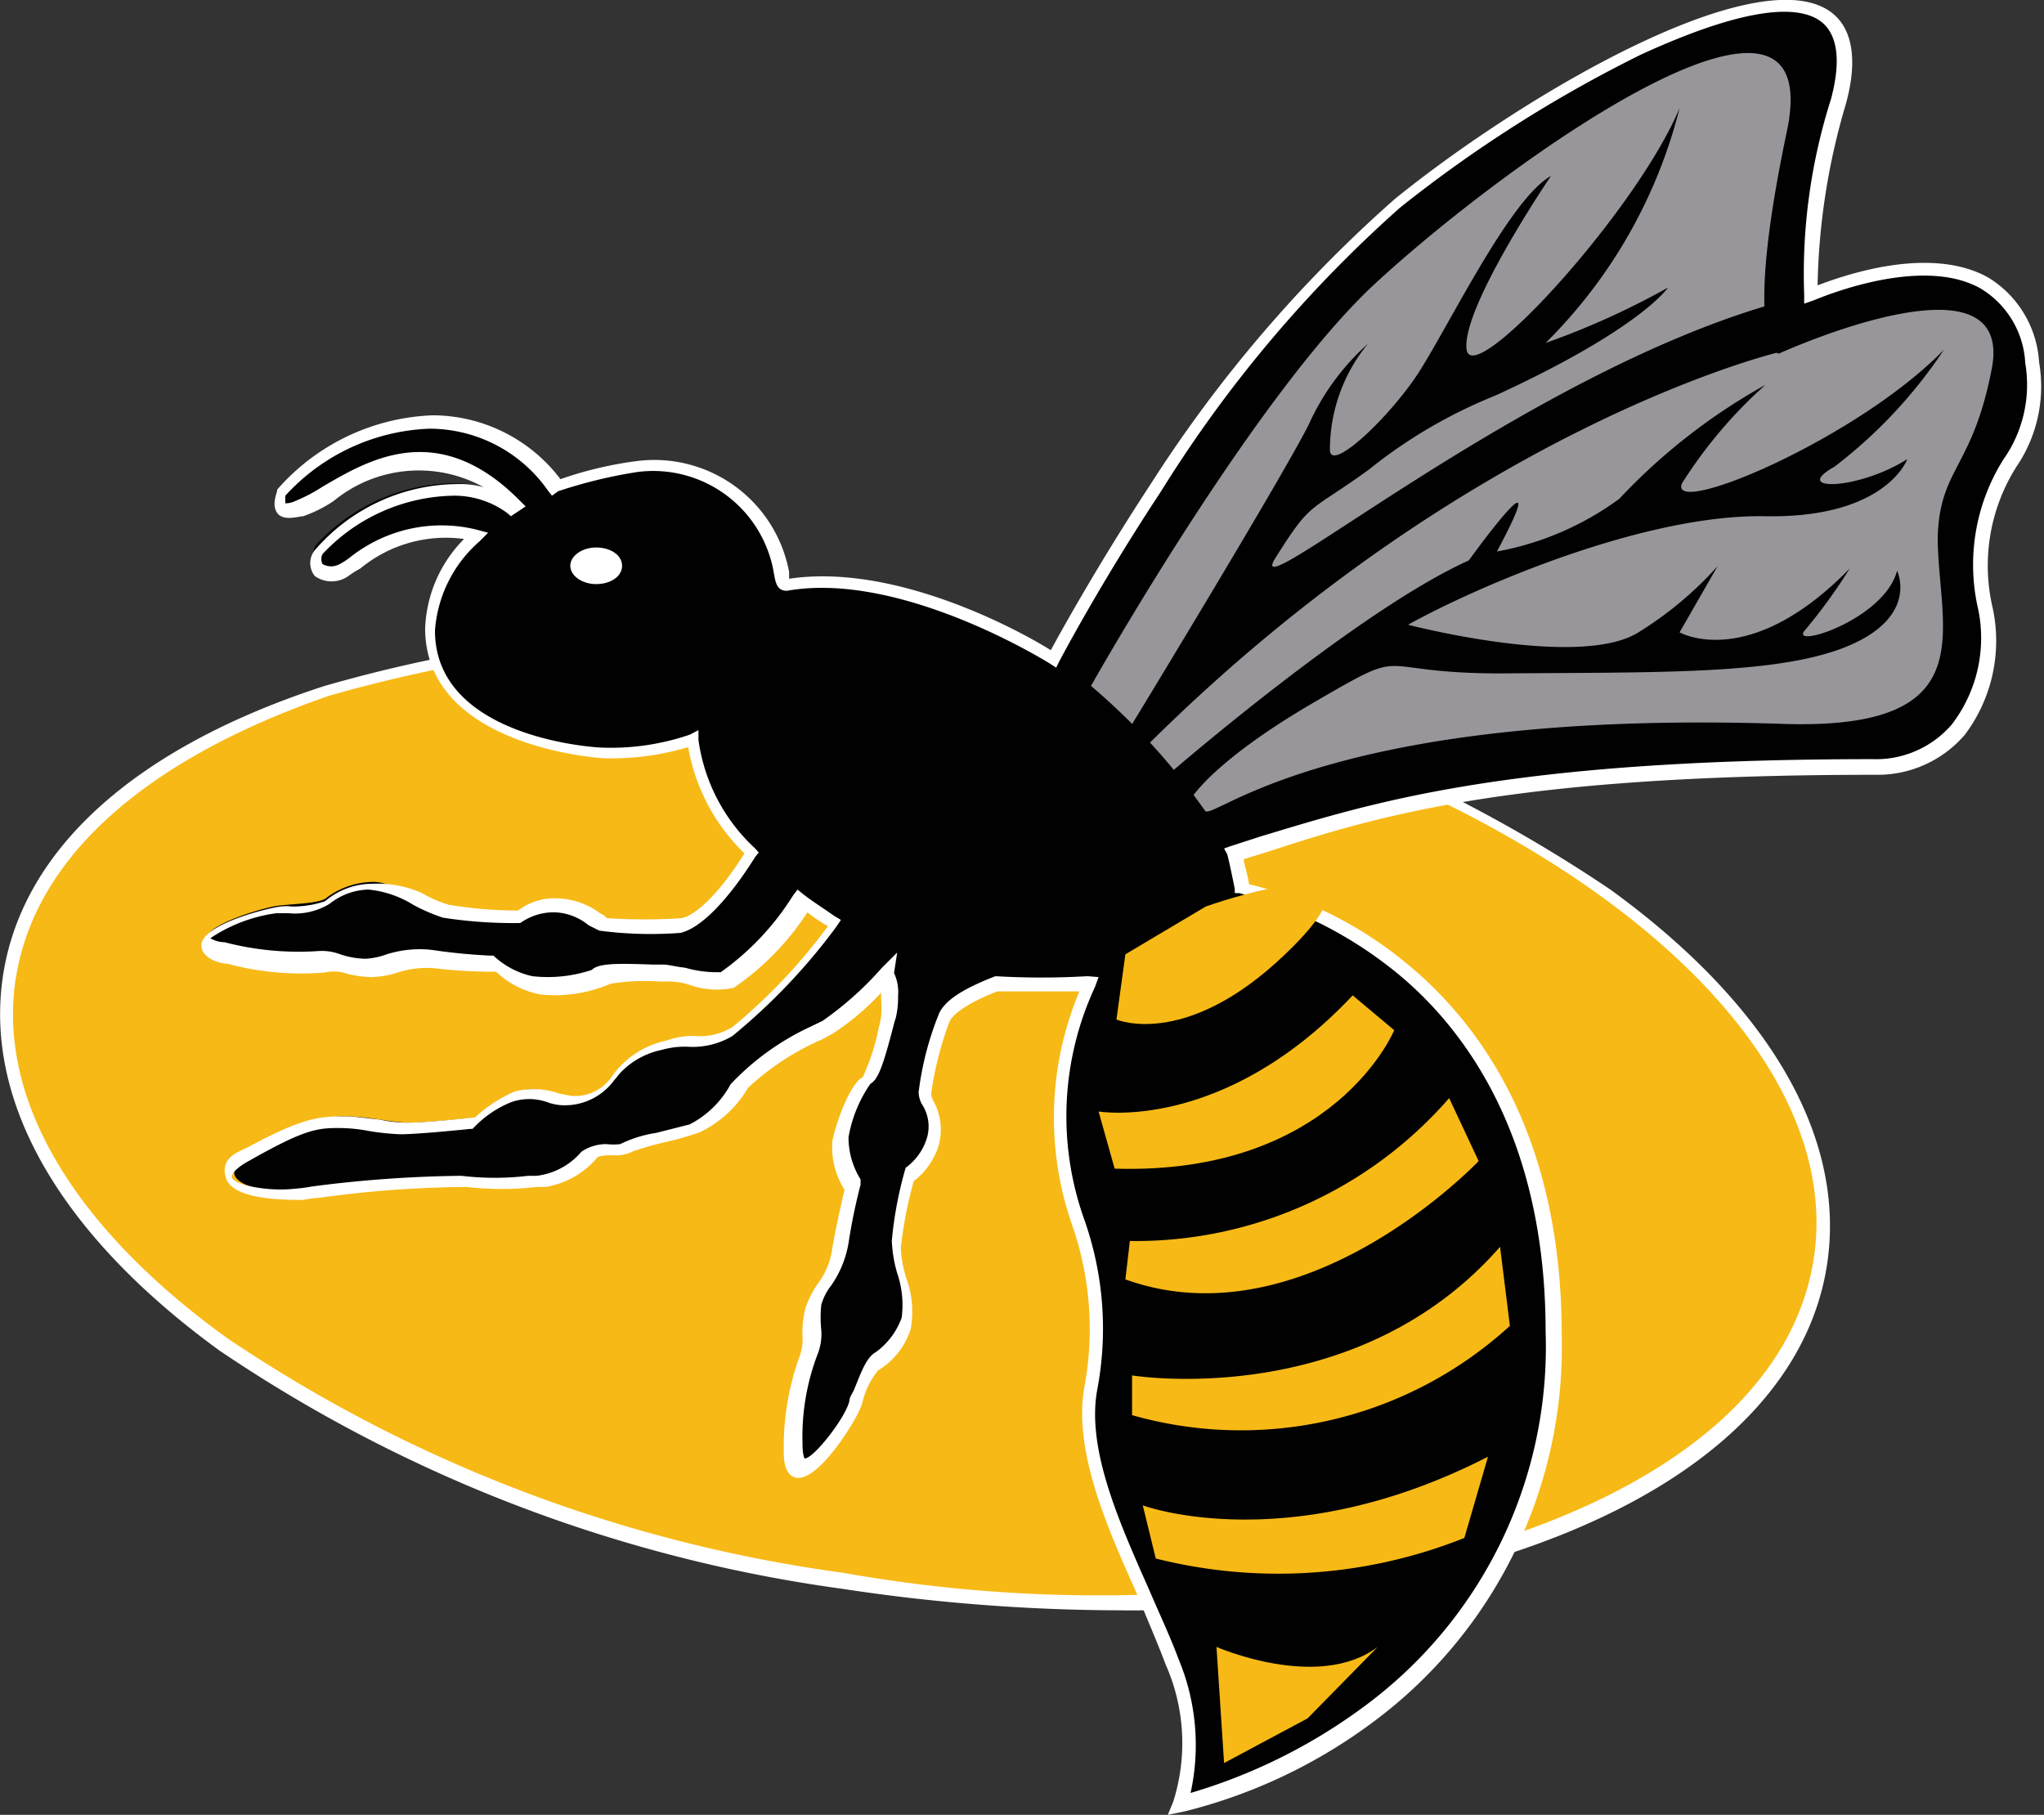 <svg xmlns="http://www.w3.org/2000/svg" viewBox="0 0 45.77 40.64"><rect x="0" y="0" width="45.77" height="40.64" fill="#333333" stroke="none"/><defs><style>.cls-1{fill:#f7b916;}.cls-2{fill:#fff;}.cls-3{fill:#010101;}.cls-4{fill:#99969b;}</style></defs><title>we</title><g id="Layer_2" data-name="Layer 2"><g id="Layer_1-2" data-name="Layer 1"><path class="cls-1" d="M.21,21.86c.9-5.73,10.72-8.9,21.92-7.13s19.53,7.83,18.61,13.55S30,37.18,18.83,35.41-.68,27.58.21,21.86Z"/><path class="cls-2" d="M25,36.06a41.77,41.77,0,0,1-6.13-.48A32.78,32.78,0,0,1,4.91,30.24C1.35,27.65-.37,24.67.07,21.83s3-5.11,7.2-6.47a33,33,0,0,1,14.88-.78,33.13,33.13,0,0,1,13.91,5.34c3.57,2.59,5.29,5.57,4.85,8.41s-3,5.14-7.2,6.49A28.81,28.81,0,0,1,25,36.06ZM.21,21.86l.15,0c-.44,2.69,1.23,5.58,4.72,8.1a32.44,32.44,0,0,0,13.8,5.26,32.66,32.66,0,0,0,14.73-.76c4.08-1.33,6.57-3.53,7-6.25.89-5.62-7.42-11.63-18.5-13.38a32.71,32.71,0,0,0-14.74.75C3.27,17,.79,19.19.36,21.88Z"/><path class="cls-3" d="M45.49,8.11c-.46-3.54-5-1.5-5-1.5a13,13,0,0,1,.61-4.32c1.19-4.46-5.65-1.09-9.84,2.28s-7.73,10.18-7.73,10.18-3.33-2.11-6-1.65c-.22.05-.05-2.66-3.32-2.66a11.78,11.78,0,0,0-1.82.43A3.43,3.43,0,0,0,9.64,9.4,4.76,4.76,0,0,0,6.3,11s-.32.58.38.36S9.33,9,11.53,11.24l-.07,0a2.16,2.16,0,0,0-1.29-.42,4.26,4.26,0,0,0-3.1,1.39c-.19.36.1.63.58.41a3.42,3.42,0,0,1,2.94-.75,3,3,0,0,0-1,2.13c0,2.59,3.85,2.76,3.85,2.76a5.81,5.81,0,0,0,2-.29,4.27,4.27,0,0,0,1.33,2.57c-.29.49-1,1.51-1.55,1.63a8,8,0,0,1-1.74,0,1.94,1.94,0,0,0-1-.44,1.46,1.46,0,0,0-.85.27A10,10,0,0,1,10,20.38c-.46-.12-1.21-.66-1.67-.63a1.76,1.76,0,0,0-1,.34c-.14.14-.65.14-1.09.19s-2.52.7-1.16,1a5.75,5.75,0,0,0,2.11.19c.31,0,.63.15,1.09.15s.77-.27,1.48-.19,1.35.07,1.35.07a2.19,2.19,0,0,0,1,.51,3,3,0,0,0,1.46-.2,5.08,5.08,0,0,1,1.48-.07c.26,0,1.09.29,1.35.15a7,7,0,0,0,1.68-1.77c.24.17.48.34.72.48A14.35,14.35,0,0,1,16.53,23c-.71.39-.9.13-1.53.32a1.72,1.72,0,0,0-1.17.78,1.24,1.24,0,0,1-1,.46c-.25,0-.75-.27-1.22-.12a2.91,2.91,0,0,0-.89.58s-1.14.12-1.55.12S8.26,25,7.75,25s-.85.08-2.06.78.34,1,1.14.9a35.39,35.39,0,0,1,3.71-.27,8.44,8.44,0,0,0,1.74-.05,1.89,1.89,0,0,0,1.05-.58c.14-.15.7-.07.84-.2s1.1-.26,1.53-.43a2.19,2.19,0,0,0,1-1,7.73,7.73,0,0,1,1.94-1.29A7.39,7.39,0,0,0,20,21.66c-.05.34,0,.8-.08,1s-.26,1.28-.48,1.4a2.66,2.66,0,0,0-.61,1.33,1.91,1.91,0,0,0,.29,1.05,13.59,13.59,0,0,0-.29,1.33c-.09.68-.48.92-.63,1.36s0,.8-.12,1.09a5.32,5.32,0,0,0-.36,2.06c-.08,1.36,1.23-.49,1.38-.9s.29-.89.51-1a1.55,1.55,0,0,0,.65-.85c.17-.44-.22-1.28-.22-1.75a9,9,0,0,1,.32-1.6,1.17,1.17,0,0,0,.53-.75c.15-.53-.19-.92-.19-1.06a8.24,8.24,0,0,1,.44-1.68A2.45,2.45,0,0,1,22.32,22a20.62,20.62,0,0,0,2.08,0c-1.77,4.77.76,5.14.05,9.06-.31,1.82,1.09,4.15,1.82,6.14a4.45,4.45,0,0,1,.17,3.2s8.31-1.87,8.31-10.57-7-10-7-10a7,7,0,0,0-.17-.77c2.62-.83,5.31-1.94,14.33-1.94,1.79,0,2.84-1.63,2.54-3.54C43.94,10.27,45.81,10.56,45.49,8.11Z"/><path class="cls-2" d="M26.15,40.64l.12-.29a4.34,4.34,0,0,0-.17-3.08c-.19-.51-.41-1-.65-1.6-.71-1.57-1.41-3.22-1.17-4.6A7.08,7.08,0,0,0,24,27.41a7.29,7.29,0,0,1,.17-5.21c-.6,0-1.23,0-1.84,0-.73.29-1,.53-1.07.68a7.52,7.52,0,0,0-.41,1.62.37.37,0,0,0,.05.15,1.34,1.34,0,0,1,.12,1,1.61,1.61,0,0,1-.56.8,9.52,9.52,0,0,0-.29,1.5,2.73,2.73,0,0,0,.12.66,2.17,2.17,0,0,1,.1,1.16,1.68,1.68,0,0,1-.73.92,1.77,1.77,0,0,0-.34.68,1.17,1.17,0,0,1-.09.24c-.08.2-.9,1.58-1.41,1.48-.29-.07-.27-.51-.27-.65a5.93,5.93,0,0,1,.37-2.11,1.13,1.13,0,0,0,.05-.42,2.13,2.13,0,0,1,.07-.63,2.21,2.21,0,0,1,.27-.53,1.68,1.68,0,0,0,.33-.82c.08-.44.17-.85.27-1.29a1.76,1.76,0,0,1-.27-1.09c.08-.41.39-1.28.68-1.43A4.9,4.9,0,0,0,19.68,23a1.73,1.73,0,0,0,.05-.24,2.19,2.19,0,0,0,0-.41v-.12a5.68,5.68,0,0,1-1.09.92c-.1.05-.17.1-.29.15a5.85,5.85,0,0,0-1.6,1.06,2.5,2.5,0,0,1-1.09,1,7.63,7.63,0,0,1-.78.22,6.49,6.49,0,0,0-.7.2.86.86,0,0,1-.46.09c-.12,0-.34,0-.37.08a1.93,1.93,0,0,1-1.13.63l-.2,0a6.92,6.92,0,0,1-1.57,0,24.89,24.89,0,0,0-3.28.24,3,3,0,0,0-.38.05c-.42,0-1.58,0-1.73-.49s.34-.6.51-.7C6.83,25,7.19,25,7.73,25c.26,0,.53.05.77.07a2.89,2.89,0,0,0,.63.07c.37,0,1.26-.09,1.51-.12a3.18,3.18,0,0,1,.89-.58,1.74,1.74,0,0,1,1,.05l.26.05a1,1,0,0,0,.88-.39,2,2,0,0,1,1.26-.85,1.69,1.69,0,0,1,.65-.1A1.38,1.38,0,0,0,16.4,23a12.6,12.6,0,0,0,2.14-2.26,3.37,3.37,0,0,1-.46-.31,6,6,0,0,1-1.65,1.69,1.8,1.8,0,0,1-1-.07,1.58,1.58,0,0,0-.41-.07h-.24a4.81,4.81,0,0,0-1.11.05,3.14,3.14,0,0,1-1.56.24,1.94,1.94,0,0,1-1-.51c-.17,0-.73,0-1.31-.07a2.08,2.08,0,0,0-.9.09,2.13,2.13,0,0,1-.58.1,2.25,2.25,0,0,1-.63-.1,1,1,0,0,0-.44,0,6.37,6.37,0,0,1-2.16-.2c-.17,0-.58-.12-.58-.41,0-.48,1.55-.85,1.77-.87s.17,0,.27,0a2.22,2.22,0,0,0,.73-.12,1.64,1.64,0,0,1,1.06-.39A2.42,2.42,0,0,1,9.45,20a2.65,2.65,0,0,0,.6.26,9.47,9.47,0,0,0,1.55.13,1.35,1.35,0,0,1,.93-.27,1.68,1.68,0,0,1,.92.34.39.39,0,0,1,.14.1,12.51,12.51,0,0,0,1.68,0c.33-.07.87-.6,1.4-1.45a4.35,4.35,0,0,1-1.26-2.38,6,6,0,0,1-1.89.25s-4-.22-4-2.91a3,3,0,0,1,.87-2,3,3,0,0,0-2.32.66,2.21,2.21,0,0,0-.27.17.65.65,0,0,1-.75,0,.46.46,0,0,1,0-.58,4.25,4.25,0,0,1,3.23-1.48,1.93,1.93,0,0,1,.55.07,3,3,0,0,0-3.36.31,3,3,0,0,1-.68.34c-.1,0-.44.12-.58-.07s0-.46,0-.53l0,0A4.86,4.86,0,0,1,9.69,9.3a3.6,3.6,0,0,1,2.86,1.43,8.42,8.42,0,0,1,1.75-.41h0a3.07,3.07,0,0,1,3.37,2.49s0,.13,0,.15c2.4-.36,5.21,1.19,5.86,1.6.25-.46,1.07-1.94,2.23-3.71a30.18,30.18,0,0,1,5.48-6.4c2.91-2.35,8-5.31,9.7-4.22.53.34.68,1.07.39,2.11a15.14,15.14,0,0,0-.63,4.05c.63-.24,2.54-.9,3.83-.17a2.39,2.39,0,0,1,1.13,1.89,3.19,3.19,0,0,1-.5,2.33,4.14,4.14,0,0,0-.54,3.17A3.5,3.5,0,0,1,44,16.45a2.57,2.57,0,0,1-2,.9c-8.22,0-11.2.94-13.6,1.72l-.55.17c0,.09.07.26.12.56a8.8,8.8,0,0,1,3.46,1.72c1.63,1.31,3.54,3.8,3.54,8.36a10.45,10.45,0,0,1-4.22,8.68,11.84,11.84,0,0,1-4.21,2ZM24.6,21.88l-.08.22a6.87,6.87,0,0,0-.24,5.21,7.33,7.33,0,0,1,.29,3.81c-.24,1.3.46,2.9,1.14,4.43.24.56.49,1.09.68,1.6a5,5,0,0,1,.27,3,12.41,12.41,0,0,0,3.85-1.91,10,10,0,0,0,4.1-8.42c0-4.43-1.87-6.88-3.44-8.12A9.25,9.25,0,0,0,27.75,20l-.1,0,0-.09c-.12-.61-.17-.78-.17-.78L27.41,19l.14-.05.68-.22C30.66,18,33.66,17,41.93,17a2.24,2.24,0,0,0,1.77-.77,3.18,3.18,0,0,0,.6-2.57,4.43,4.43,0,0,1,.56-3.37,2.9,2.9,0,0,0,.49-2.16,2.07,2.07,0,0,0-1-1.67c-1.38-.78-3.73.27-3.75.27l-.2.07,0-.2A12.88,12.88,0,0,1,41,2.22c.24-.9.14-1.5-.27-1.77-.63-.41-2-.14-4,.78a29.84,29.84,0,0,0-5.38,3.42A28.81,28.81,0,0,0,26,11c-1.38,2.09-2.28,3.81-2.28,3.81l-.07.14-.14-.09s-3.32-2.09-5.89-1.63c-.2,0-.25-.14-.29-.39a2.74,2.74,0,0,0-3.06-2.27A10.87,10.87,0,0,0,12.5,11l-.14.1-.08-.1a3.24,3.24,0,0,0-2.66-1.4,4.59,4.59,0,0,0-3.23,1.5,1.28,1.28,0,0,0,0,.17h0a.48.48,0,0,0,.22-.05,3.68,3.68,0,0,0,.61-.32c1-.58,2.57-1.55,4.41.3l.14.14-.33.22-.08-.07a2,2,0,0,0-1.19-.39,4.11,4.11,0,0,0-2.95,1.31.26.26,0,0,0,0,.22.39.39,0,0,0,.39,0,1.42,1.42,0,0,0,.22-.14,3.28,3.28,0,0,1,2.84-.63l.26.07-.19.19a2.93,2.93,0,0,0-1,2c0,2.43,3.66,2.62,3.71,2.62a5.44,5.44,0,0,0,2-.29l.19-.1,0,.22A4.06,4.06,0,0,0,16.91,19l.08.09-.08.1c-.36.58-1.06,1.55-1.67,1.7a8.8,8.8,0,0,1-1.82-.05l-.24-.12a1.26,1.26,0,0,0-.75-.29,1.29,1.29,0,0,0-.78.24l-.05,0h0a10.3,10.3,0,0,1-1.68-.12,4,4,0,0,1-.67-.29,2.33,2.33,0,0,0-1-.34,1.45,1.45,0,0,0-.87.32,1.49,1.49,0,0,1-.92.21c-.1,0-.17,0-.27,0a3.47,3.47,0,0,0-1.48.56.65.65,0,0,0,.32.09,6.59,6.59,0,0,0,2.06.2,1.18,1.18,0,0,1,.53.07,1.87,1.87,0,0,0,.56.1,1.65,1.65,0,0,0,.48-.1,2.46,2.46,0,0,1,1-.1A12.8,12.8,0,0,0,11,21.4h.05l0,0a1.85,1.85,0,0,0,.87.46,3.11,3.11,0,0,0,1.33-.14c.15-.15.56-.15,1.36-.12h.24c.12,0,.29.05.49.07a2.58,2.58,0,0,0,.8.1,6,6,0,0,0,1.62-1.72l.1-.13.12.1c.22.17.46.32.7.49l.15.09-.1.15a13.55,13.55,0,0,1-2.33,2.45,1.74,1.74,0,0,1-1,.24,1.85,1.85,0,0,0-.58.07,1.77,1.77,0,0,0-1.09.71,1.37,1.37,0,0,1-1.14.53,1.15,1.15,0,0,1-.34-.07,1.21,1.21,0,0,0-.8,0,2.37,2.37,0,0,0-.82.55l-.05.05h-.05s-1.14.12-1.57.12a5.61,5.61,0,0,1-.68-.07,3.68,3.68,0,0,0-.73-.07c-.49,0-.8.07-2,.75-.34.19-.36.32-.36.34,0,.17.77.34,1.4.27a3.47,3.47,0,0,0,.39-.05,27.77,27.77,0,0,1,3.35-.24,6.34,6.34,0,0,0,1.5,0l.19,0a1.56,1.56,0,0,0,1-.54,1,1,0,0,1,.56-.17,1.3,1.3,0,0,0,.31,0,2.73,2.73,0,0,1,.8-.25l.75-.19a2.16,2.16,0,0,0,.92-.9A5.81,5.81,0,0,1,18.13,23l.29-.14a7.46,7.46,0,0,0,1.33-1.19l.34-.34-.07.46a1,1,0,0,1,.09.51,2,2,0,0,1-.05.49A2,2,0,0,0,20,23c-.2.76-.32,1.17-.51,1.27A3,3,0,0,0,19,25.47a1.78,1.78,0,0,0,.27.94l0,.05,0,.07A12.87,12.87,0,0,0,19,27.84a2.34,2.34,0,0,1-.39.95,1.26,1.26,0,0,0-.22.43,2.78,2.78,0,0,0,0,.56,1.2,1.2,0,0,1-.08.54,5.18,5.18,0,0,0-.34,2c0,.29.05.34.05.34.2,0,.92-.92,1-1.29,0-.07.05-.14.1-.24.15-.36.27-.73.49-.85a1.64,1.64,0,0,0,.58-.77,2.19,2.19,0,0,0-.1-1,3,3,0,0,1-.12-.73,8.69,8.69,0,0,1,.31-1.63l0,0,0,0a1.29,1.29,0,0,0,.48-.68.91.91,0,0,0-.12-.75.6.6,0,0,1-.07-.26,6.92,6.92,0,0,1,.46-1.77c.14-.3.56-.56,1.26-.83l0,0h0a17.7,17.7,0,0,0,2.06,0Z"/><path class="cls-4" d="M24.43,15.36s3.73-6.64,6.45-9.09C33.93,3.48,41-1.51,40,3c-1,4.78-.17,4.92-.17,4.92s5.3-2.42,4.77.34c-.43,2.23-1.16,2.21-1.21,3.76,0,2.06,1.11,4.34-3.47,4.19-10.3-.34-12.8,2.23-12.94,1.94A15,15,0,0,0,24.43,15.36Z"/><path class="cls-3" d="M25.25,16.38s3.37-5.53,4.05-6.86A5.38,5.38,0,0,1,30.63,7.7a3.74,3.74,0,0,0-.85,2.37c0,.56,1.46-.84,2.07-1.86.72-1.17,2-3.78,2.88-4.27,0,0-2,2.94-1.89,3.88s3.8-3.08,4.77-5.4a11.27,11.27,0,0,1-3,5.26,17.63,17.63,0,0,0,2.74-1.24s-.6.92-3.87,2.42a11.1,11.1,0,0,0-2.82,1.65c-1.38,1-1.28.68-2.11,2C27.8,13.74,34.1,8.4,39.72,6.8l.1,1.09s-6.93,1.65-14.11,8.78Z"/><path class="cls-3" d="M26.25,17.27s4.17-3.61,6.64-4.72c0,0,2-2.77.63-.2a6.65,6.65,0,0,0,2.74-1.18,13.38,13.38,0,0,1,3.27-2.55,10.35,10.35,0,0,0-1.87,2.21c-.29.77,3.93-1,5.87-3a10.83,10.83,0,0,1-2.45,2.62c-1,.56.53.53,1.63-.17,0,0-.47,1.33-3.18,1.28s-6.47,1.58-8,2.43c0,0,3.83,1,5.16.17a8.1,8.1,0,0,0,1.77-1.48l-.85,1.48s1.55.89,3.81-1.43a12.1,12.1,0,0,1-1,1.38c-.39.44,1.77-.22,2.06-1.33,0,0,.49,1-1.06,1.67s-4.32.6-7.81.63c-3,0-1.94-.66-4.19.65s-2.74,2.14-2.74,2.14Z"/><path class="cls-3" d="M25.47,22.05A4.88,4.88,0,0,0,25,25.49a8.75,8.75,0,0,1,.56,4c-.12,1.55,0,4,.72,5.23s1.68,3.83,1.26,4.44,5.92-2.91,5.92-9.43-5.65-8.95-6.21-8.9S25.47,22.05,25.47,22.05Z"/><path class="cls-1" d="M25,22.83s1.65.72,4-1.68-2-.85-2-.85L25.2,21.37Z"/><path class="cls-1" d="M24.6,24.89s2.79.48,5.69-2.6l.93.78s-1.34,3.25-6.26,3.1Z"/><path class="cls-1" d="M25.3,27.79a9.31,9.31,0,0,0,7.15-3.2L33.11,26s-3.88,4.1-7.91,2.65Z"/><path class="cls-1" d="M25.35,30.8s5,.82,8.24-2.88l.22,1.77a8.92,8.92,0,0,1-8.46,2Z"/><path class="cls-1" d="M25.59,33.71s3.25,1.21,7.73-1.09l-.53,1.82a11.24,11.24,0,0,1-6.91.46Z"/><path class="cls-1" d="M27.24,36.88s2.28,1,3.61,0l-1.57,1.6-1.87,1Z"/><path class="cls-2" d="M12.77,12.67c0-.22.26-.41.58-.41s.58.17.58.41-.26.41-.58.41S12.77,12.89,12.77,12.67Z"/></g></g></svg>